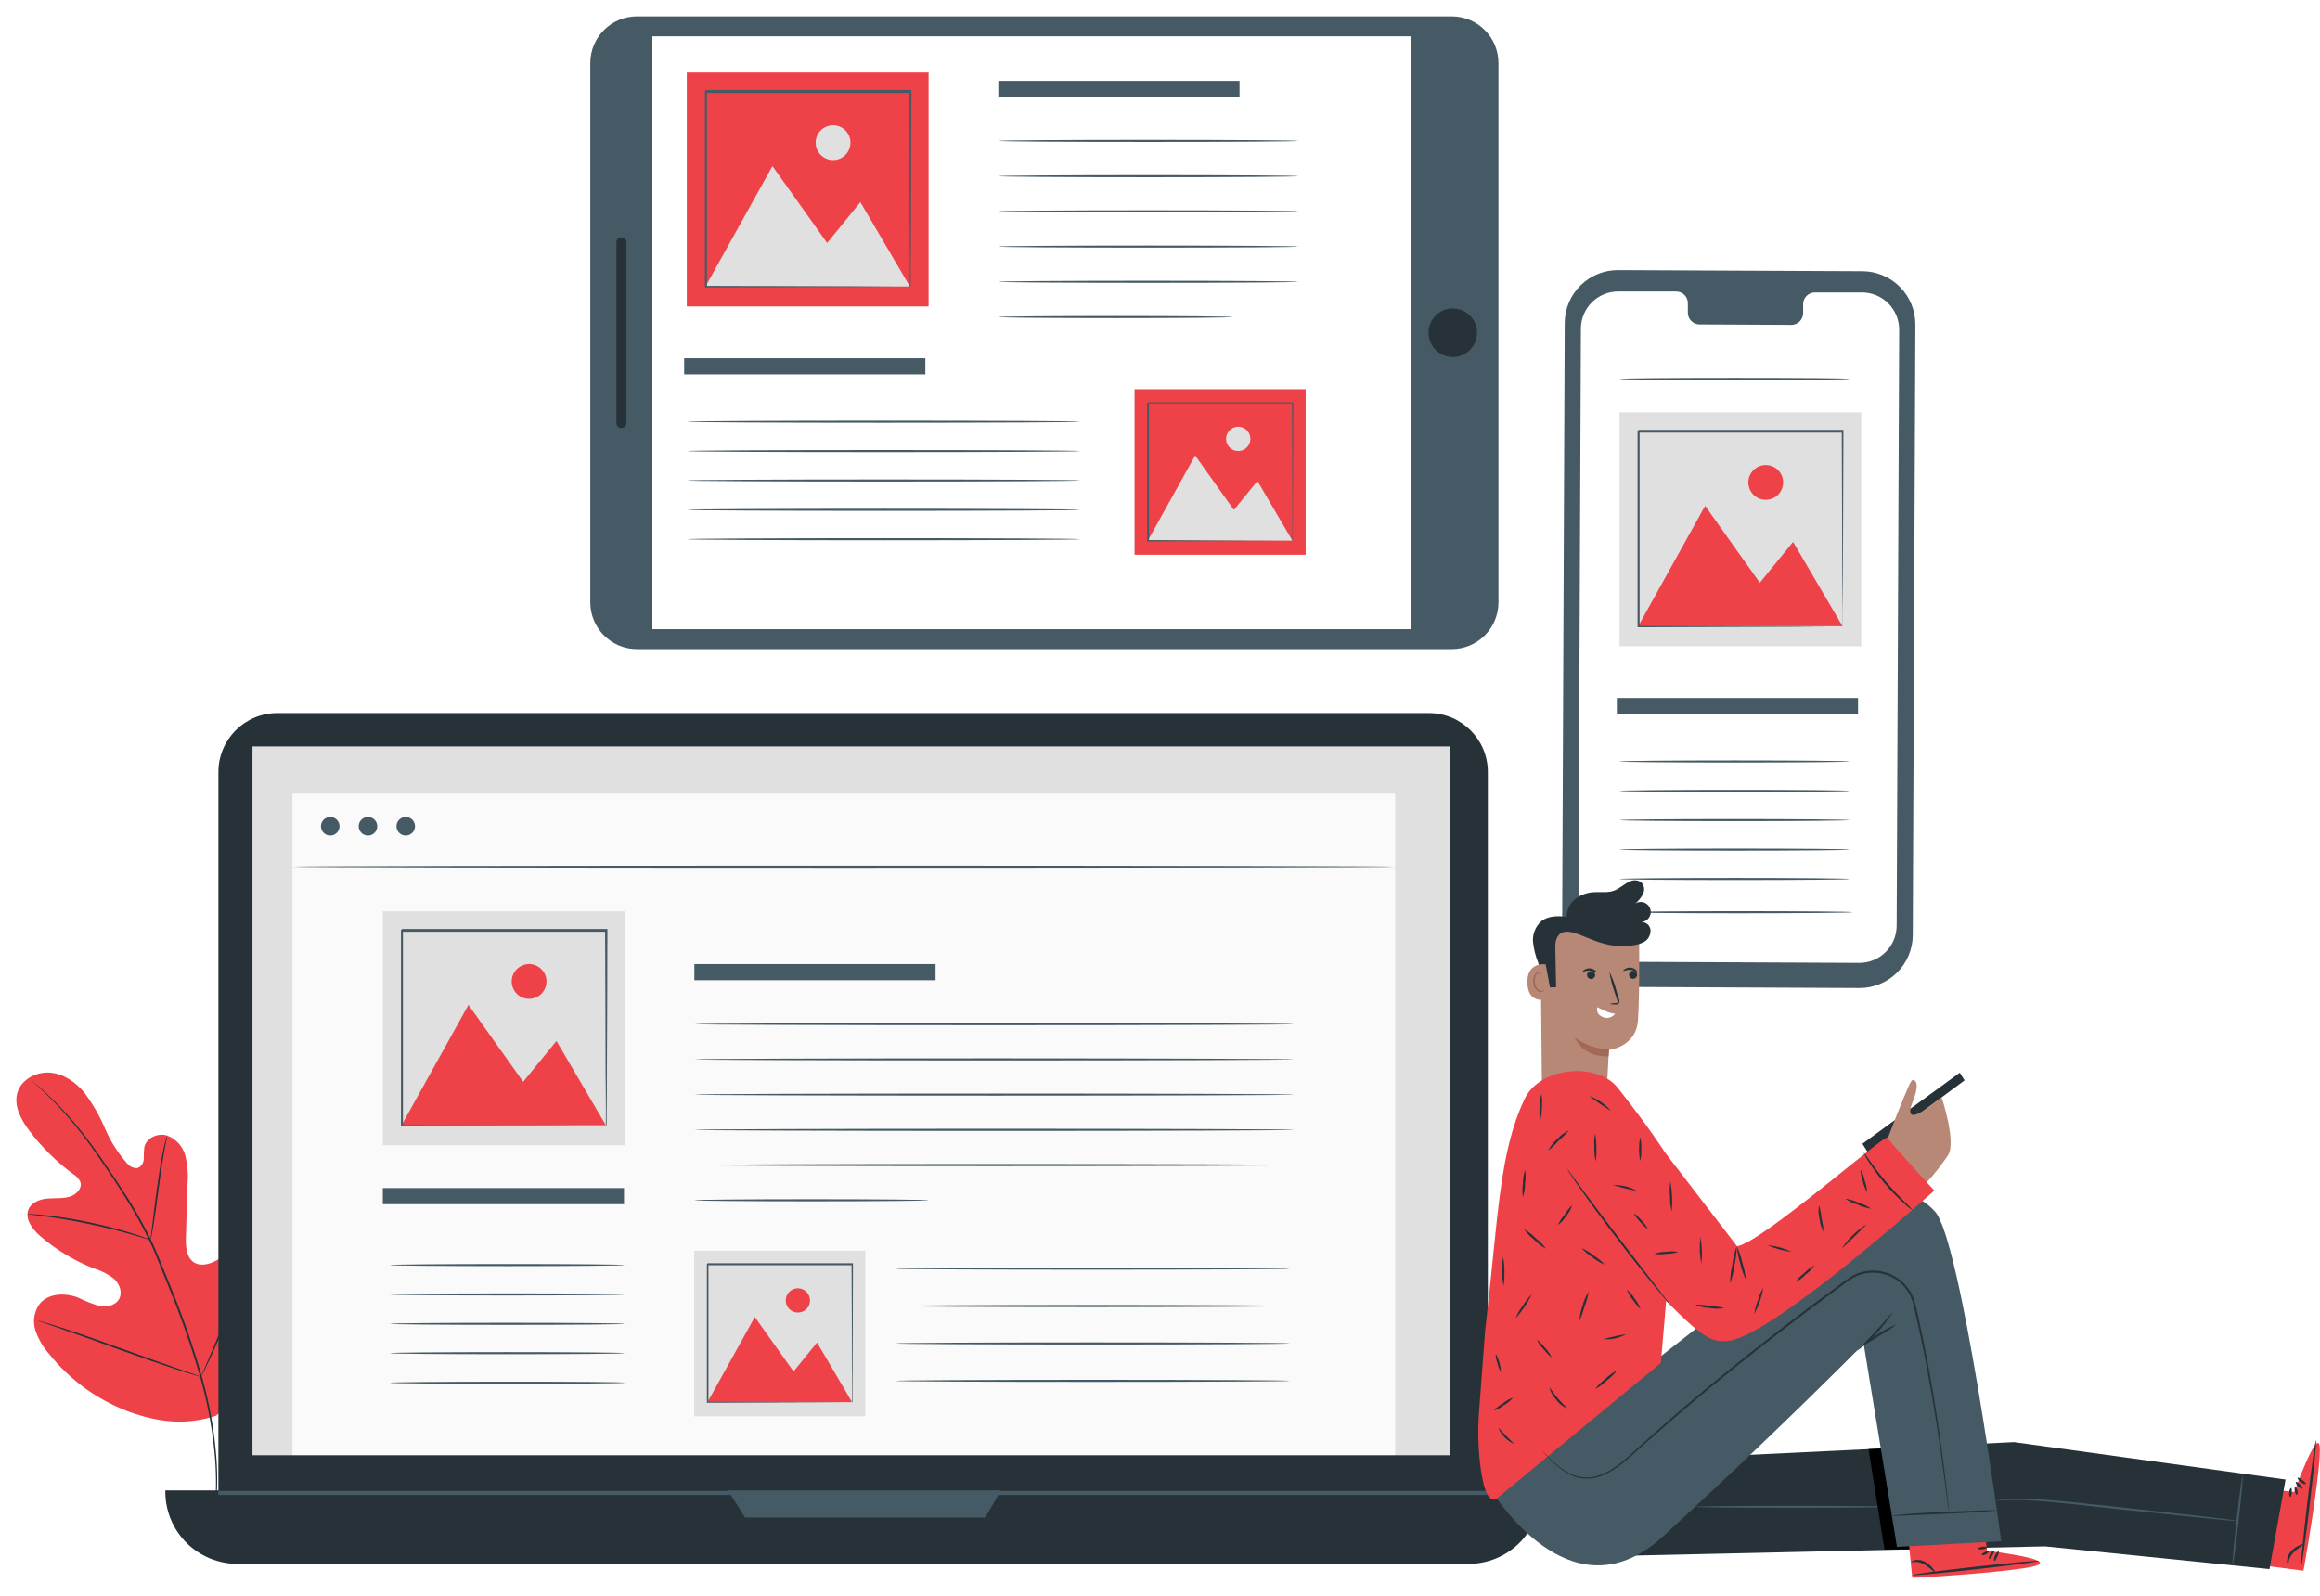 <svg width="567" height="390" viewBox="0 0 567 390" fill="none" xmlns="http://www.w3.org/2000/svg">
<g filter="url(#filter0_d_1_30)">
<path d="M52.919 341.888C65.266 333.805 68.403 318.322 68.274 304.293C68.274 301.958 68.571 299.504 67.492 297.427C66.414 295.349 63.832 293.895 61.685 294.825C59.914 295.596 59.103 297.595 58.074 299.237C56.702 301.436 54.737 303.202 52.405 304.332C50.881 305.064 49.011 305.49 47.547 304.649C45.568 303.491 45.361 300.691 45.43 298.386C45.568 294.06 45.7 289.736 45.826 285.416C46.028 283.094 45.848 280.754 45.291 278.491C44.996 277.37 44.437 276.336 43.661 275.475C42.885 274.615 41.914 273.953 40.829 273.544C38.603 272.871 35.813 274.078 35.279 276.334C35.168 277.293 35.122 278.258 35.141 279.223C35.143 279.707 35.001 280.181 34.733 280.584C34.465 280.987 34.084 281.302 33.637 281.488C33.151 281.533 32.661 281.453 32.214 281.256C31.768 281.058 31.379 280.75 31.084 280.36C28.832 277.842 27.007 274.971 25.683 271.862C24.36 268.758 22.673 265.822 20.657 263.116C18.52 260.504 15.522 258.407 12.158 258.169C8.794 257.932 5.164 259.871 4.243 263.116C3.323 266.361 5.164 269.735 7.212 272.426C10.242 276.438 13.838 279.99 17.887 282.972C18.675 283.427 19.298 284.119 19.667 284.951C20.132 286.514 18.609 288.008 17.055 288.483C15.284 289.017 13.385 288.79 11.555 288.958C9.724 289.126 7.706 289.878 6.974 291.57C5.985 293.924 7.904 296.457 9.833 298.129C13.725 301.494 18.161 304.17 22.952 306.044C24.719 306.572 26.375 307.417 27.839 308.537C29.205 309.764 29.996 311.871 29.116 313.484C28.235 315.096 26.058 315.571 24.248 315.195C22.502 314.675 20.804 314.007 19.173 313.197C15.967 311.921 11.792 312.039 9.655 314.75C8.995 315.676 8.562 316.744 8.39 317.867C8.218 318.991 8.313 320.14 8.666 321.22C9.405 323.37 10.569 325.348 12.089 327.038C17.078 333.247 23.621 338.026 31.055 340.889C38.485 343.639 45.42 344.5 52.929 341.987" fill="#EE4248"/>
<path d="M7.706 260.059L7.934 260.287L8.616 260.91C9.22 261.464 10.1 262.275 11.218 263.354C14.373 266.393 17.297 269.663 19.964 273.138C21.656 275.325 23.417 277.808 25.257 280.499C27.097 283.19 29.026 286.099 30.956 289.215C32.99 292.46 34.843 295.816 36.506 299.267C37.377 301.058 38.138 302.937 38.91 304.847C39.682 306.756 40.473 308.695 41.265 310.664C44.298 318.016 46.911 325.534 49.09 333.182C50.845 339.436 52.001 345.843 52.543 352.316C52.898 356.679 52.865 361.066 52.444 365.424C52.286 366.958 52.138 368.155 52.009 368.966C51.95 369.352 51.91 369.659 51.87 369.886C51.864 369.992 51.864 370.097 51.87 370.203C51.904 370.103 51.93 370 51.95 369.896C51.95 369.669 52.049 369.362 52.118 368.976C52.276 368.175 52.454 366.997 52.642 365.444C53.127 361.078 53.207 356.676 52.88 352.296C52.383 345.797 51.253 339.362 49.506 333.083C47.342 325.41 44.735 317.868 41.7 310.496C40.895 308.517 40.111 306.581 39.345 304.688C38.564 302.779 37.792 300.889 36.922 299.079C35.242 295.618 33.373 292.252 31.322 288.997C29.343 285.881 27.424 282.992 25.584 280.301C23.743 277.61 21.953 275.137 20.231 272.95C17.524 269.482 14.547 266.234 11.327 263.235C10.189 262.176 9.279 261.375 8.656 260.851L7.953 260.247C7.795 260.119 7.716 260.049 7.706 260.059Z" fill="#263238"/>
<path d="M36.773 299.059C36.891 298.739 36.974 298.407 37.02 298.07C37.159 297.427 37.337 296.507 37.525 295.349C37.911 293.044 38.346 289.848 38.801 286.326C39.256 282.804 39.731 279.618 40.157 277.323C40.364 276.185 40.542 275.255 40.671 274.612C40.761 274.29 40.814 273.958 40.829 273.623C40.68 273.938 40.57 274.27 40.503 274.612C40.325 275.236 40.097 276.156 39.85 277.294C39.355 279.579 38.861 282.765 38.376 286.297C37.891 289.829 37.525 292.925 37.228 295.339C37.08 296.418 36.951 297.318 36.862 298.07C36.794 298.395 36.764 298.727 36.773 299.059Z" fill="#263238"/>
<path d="M6.687 292.767C7.08 292.86 7.481 292.917 7.884 292.935C8.656 293.024 9.784 293.143 11.159 293.341C13.919 293.697 17.718 294.33 21.874 295.201C26.029 296.071 29.788 297.051 32.43 297.813C33.775 298.188 34.854 298.525 35.596 298.752C35.977 298.895 36.371 298.997 36.773 299.059C36.412 298.878 36.038 298.723 35.655 298.594C34.923 298.317 33.855 297.941 32.519 297.526C29.858 296.675 26.128 295.666 21.963 294.785C18.406 294.021 14.814 293.436 11.198 293.034C9.804 292.876 8.676 292.806 7.904 292.777C7.5 292.733 7.092 292.729 6.687 292.767Z" fill="#263238"/>
<path d="M49.12 332.519C49.208 332.41 49.281 332.29 49.338 332.163L49.882 331.094C50.347 330.164 50.99 328.809 51.762 327.137C53.305 323.753 55.284 319.014 57.391 313.761C59.498 308.507 61.447 303.749 62.912 300.345L64.663 296.309L65.138 295.211C65.237 294.953 65.286 294.815 65.266 294.815C65.185 294.926 65.115 295.045 65.058 295.171L64.514 296.239C64.04 297.169 63.406 298.525 62.635 300.197C61.091 303.58 59.112 308.319 56.995 313.573C54.878 318.826 52.949 323.585 51.475 326.988C50.762 328.65 50.169 330.016 49.724 331.025L49.259 332.123C49.196 332.248 49.149 332.381 49.12 332.519Z" fill="#263238"/>
<path d="M9.279 318.787C9.279 318.787 9.408 318.866 9.665 318.965L10.823 319.37L15.097 320.854C18.698 322.101 23.654 323.882 29.125 325.86C34.597 327.839 39.573 329.57 43.204 330.748C45.024 331.341 46.489 331.797 47.517 332.093L48.695 332.43C48.972 332.509 49.12 332.539 49.12 332.519C48.994 332.449 48.862 332.393 48.724 332.351L47.567 331.935L43.303 330.461C39.702 329.214 34.745 327.434 29.274 325.455C23.803 323.476 18.817 321.735 15.195 320.558C13.375 319.974 11.901 319.509 10.882 319.212L9.695 318.876C9.56 318.832 9.42 318.802 9.279 318.787Z" fill="#263238"/>
<path d="M454.405 237.492L394.718 237.215C393.01 237.211 391.319 236.87 389.743 236.211C388.167 235.552 386.737 234.588 385.534 233.374C384.332 232.161 383.381 230.722 382.736 229.14C382.091 227.558 381.766 225.864 381.777 224.156L382.411 74.933C382.42 73.228 382.765 71.541 383.426 69.969C384.087 68.397 385.052 66.97 386.265 65.771C387.478 64.572 388.915 63.624 390.494 62.981C392.074 62.337 393.764 62.012 395.47 62.022L455.157 62.289C458.6 62.302 461.897 63.68 464.324 66.121C466.752 68.562 468.113 71.866 468.108 75.309L467.474 224.542C467.469 226.251 467.127 227.942 466.467 229.519C465.807 231.096 464.842 232.526 463.628 233.73C462.414 234.933 460.974 235.884 459.391 236.53C457.809 237.176 456.114 237.503 454.405 237.492Z" fill="#455A64"/>
<path d="M455.078 67.483H443.503C443.126 67.488 442.755 67.568 442.409 67.717C442.063 67.866 441.751 68.082 441.489 68.352C441.227 68.622 441.021 68.942 440.883 69.292C440.744 69.642 440.676 70.016 440.683 70.392V72.489C440.691 73.249 440.4 73.981 439.872 74.527C439.344 75.073 438.623 75.39 437.863 75.408L415.296 75.299C414.917 75.29 414.544 75.206 414.198 75.051C413.852 74.897 413.54 74.675 413.28 74.399C413.021 74.123 412.819 73.798 412.686 73.443C412.553 73.088 412.492 72.71 412.506 72.331V70.214C412.52 69.835 412.458 69.458 412.324 69.104C412.191 68.749 411.989 68.425 411.73 68.149C411.47 67.873 411.159 67.651 410.813 67.496C410.468 67.341 410.095 67.256 409.716 67.246H405.64H395.51C394.316 67.239 393.132 67.468 392.026 67.919C390.921 68.37 389.915 69.034 389.066 69.874C388.217 70.713 387.542 71.712 387.079 72.813C386.616 73.913 386.374 75.094 386.368 76.288L385.745 221.95C385.739 224.362 386.692 226.678 388.393 228.388C390.094 230.098 392.405 231.063 394.817 231.071L454.385 231.348C456.797 231.359 459.114 230.413 460.83 228.718C462.545 227.023 463.519 224.717 463.537 222.306L464.15 76.644C464.159 75.446 463.932 74.258 463.48 73.148C463.028 72.039 462.362 71.029 461.519 70.178C460.676 69.326 459.673 68.65 458.567 68.188C457.462 67.725 456.276 67.486 455.078 67.483Z" fill="white"/>
<path d="M454.098 166.596H395.153V170.543H454.098V166.596Z" fill="#455A64"/>
<path d="M452.001 182.119C452.001 182.257 439.417 182.376 423.904 182.376C408.391 182.376 395.796 182.257 395.796 182.119C395.796 181.98 408.381 181.861 423.904 181.861C439.427 181.861 452.001 181.98 452.001 182.119Z" fill="#455A64"/>
<path d="M452.001 88.616C452.001 88.764 439.417 88.873 423.904 88.873C408.391 88.873 395.796 88.764 395.796 88.616C395.796 88.467 408.381 88.358 423.904 88.358C439.427 88.358 452.001 88.447 452.001 88.616Z" fill="#455A64"/>
<path d="M452.001 189.301C452.001 189.44 439.417 189.558 423.904 189.558C408.391 189.558 395.796 189.44 395.796 189.301C395.796 189.163 408.381 189.044 423.904 189.044C439.427 189.044 452.001 189.153 452.001 189.301Z" fill="#455A64"/>
<path d="M452.001 196.454C452.001 196.593 439.417 196.711 423.904 196.711C408.391 196.711 395.796 196.593 395.796 196.454C395.796 196.316 408.381 196.197 423.904 196.197C439.427 196.197 452.001 196.335 452.001 196.454Z" fill="#455A64"/>
<path d="M452.001 203.657C452.001 203.795 439.417 203.914 423.904 203.914C408.391 203.914 395.796 203.795 395.796 203.657C395.796 203.518 408.381 203.399 423.904 203.399C439.427 203.399 452.001 203.508 452.001 203.657Z" fill="#455A64"/>
<path d="M452.001 210.829C452.001 210.978 439.417 211.087 423.904 211.087C408.391 211.087 395.796 210.978 395.796 210.829C395.796 210.681 408.381 210.572 423.904 210.572C439.427 210.572 452.001 210.691 452.001 210.829Z" fill="#455A64"/>
<path d="M452.802 218.972C452.802 219.11 440.218 219.229 424.705 219.229C409.192 219.229 396.598 219.11 396.598 218.972C396.598 218.833 409.182 218.714 424.705 218.714C440.228 218.714 452.802 218.823 452.802 218.972Z" fill="#455A64"/>
<path d="M454.89 96.778H395.796V153.952H454.89V96.778Z" fill="#E0E0E0"/>
<path d="M400.377 149.055L416.731 119.632L430.097 138.439L438.219 128.447L450.309 149.055H400.377Z" fill="#EE4248"/>
<path d="M435.796 113.913C435.796 114.755 435.546 115.577 435.079 116.277C434.611 116.976 433.947 117.522 433.169 117.844C432.392 118.166 431.537 118.25 430.711 118.086C429.886 117.921 429.128 117.516 428.533 116.921C427.938 116.326 427.533 115.568 427.369 114.743C427.205 113.918 427.289 113.063 427.611 112.285C427.933 111.508 428.478 110.843 429.178 110.376C429.877 109.908 430.7 109.659 431.541 109.659C432.669 109.662 433.749 110.111 434.547 110.908C435.344 111.705 435.793 112.786 435.796 113.913Z" fill="#EE4248"/>
<path d="M450.309 149.213C450.309 149.213 450.309 149.134 450.309 148.976C450.309 148.817 450.309 148.59 450.309 148.313C450.309 147.699 450.309 146.848 450.309 145.74C450.309 143.475 450.309 140.19 450.24 136.025C450.24 127.675 450.171 115.783 450.121 101.507L450.359 101.744H400.436C400.367 101.804 400.961 101.21 400.713 101.467V114.329C400.713 118.533 400.713 122.649 400.713 126.646C400.713 134.66 400.713 142.228 400.713 149.193L400.466 148.946L436.567 149.074L446.758 149.134H449.458H450.151H450.398H450.181H449.508H446.856L436.726 149.193L400.466 149.322H400.219V149.074C400.219 142.149 400.219 134.541 400.219 126.527C400.219 122.57 400.219 118.415 400.219 114.21V101.349C399.962 101.596 400.555 100.992 400.506 101.062H450.428H450.527V101.477C450.468 115.823 450.428 127.764 450.398 136.154C450.398 140.289 450.398 143.554 450.339 145.81C450.339 146.898 450.339 147.739 450.339 148.332C450.339 148.6 450.339 148.807 450.339 148.976C450.34 149.056 450.33 149.136 450.309 149.213Z" fill="#455A64"/>
<path d="M144.265 11.427V143.227C144.265 149.538 149.381 154.654 155.692 154.654H354.788C361.099 154.654 366.215 149.538 366.215 143.227V11.427C366.215 5.116 361.099 -1.52588e-05 354.788 -1.52588e-05H155.692C149.381 -1.52588e-05 144.265 5.116 144.265 11.427Z" fill="#455A64"/>
<path d="M159.442 4.877V149.777H344.796V4.877H159.442Z" fill="white"/>
<path d="M355.055 71.391C356.229 71.391 357.377 71.739 358.353 72.391C359.329 73.044 360.09 73.971 360.539 75.055C360.989 76.14 361.106 77.334 360.877 78.485C360.648 79.637 360.083 80.694 359.253 81.525C358.422 82.355 357.365 82.92 356.213 83.149C355.062 83.378 353.868 83.261 352.784 82.811C351.699 82.362 350.772 81.601 350.12 80.625C349.467 79.649 349.119 78.501 349.119 77.327C349.119 75.753 349.745 74.243 350.858 73.13C351.971 72.016 353.481 71.391 355.055 71.391Z" fill="#263238"/>
<path d="M150.657 55.245V99.409C150.657 100.076 151.197 100.616 151.864 100.616H151.903C152.57 100.616 153.11 100.076 153.11 99.409V55.245C153.11 54.578 152.57 54.038 151.903 54.038H151.864C151.197 54.038 150.657 54.578 150.657 55.245Z" fill="#263238"/>
<path d="M302.936 15.76H243.991V19.708H302.936V15.76Z" fill="#455A64"/>
<path d="M226.153 83.56H167.208V87.507H226.153V83.56Z" fill="#455A64"/>
<path d="M317.292 30.442C317.292 30.59 300.889 30.699 280.686 30.699C260.484 30.699 244.031 30.59 244.031 30.442C244.031 30.294 260.434 30.185 280.686 30.185C300.938 30.185 317.292 30.304 317.292 30.442Z" fill="#455A64"/>
<path d="M317.292 39.059C317.292 39.198 300.889 39.316 280.686 39.316C260.484 39.316 244.031 39.198 244.031 39.059C244.031 38.921 260.434 38.802 280.686 38.802C300.938 38.802 317.292 38.911 317.292 39.059Z" fill="#455A64"/>
<path d="M317.292 47.667C317.292 47.805 300.889 47.924 280.686 47.924C260.484 47.924 244.031 47.805 244.031 47.667C244.031 47.528 260.434 47.409 280.686 47.409C300.938 47.409 317.292 47.528 317.292 47.667Z" fill="#455A64"/>
<path d="M317.292 56.274C317.292 56.422 300.889 56.531 280.686 56.531C260.484 56.531 244.031 56.422 244.031 56.274C244.031 56.126 260.434 56.017 280.686 56.017C300.938 56.017 317.292 56.135 317.292 56.274Z" fill="#455A64"/>
<path d="M317.292 64.871C317.292 65.01 300.889 65.129 280.686 65.129C260.484 65.129 244.031 65.01 244.031 64.871C244.031 64.733 260.434 64.614 280.686 64.614C300.938 64.614 317.292 64.743 317.292 64.871Z" fill="#455A64"/>
<path d="M301.215 73.498C301.215 73.637 288.403 73.756 272.603 73.756C256.803 73.756 243.991 73.637 243.991 73.498C243.991 73.36 256.793 73.241 272.603 73.241C288.413 73.241 301.215 73.36 301.215 73.498Z" fill="#455A64"/>
<path d="M264.016 99.083C264.016 99.221 242.488 99.34 215.934 99.34C189.38 99.34 167.851 99.221 167.851 99.083C167.851 98.944 189.38 98.826 215.934 98.826C242.488 98.826 264.016 98.934 264.016 99.083Z" fill="#455A64"/>
<path d="M264.016 106.256C264.016 106.404 242.488 106.513 215.934 106.513C189.38 106.513 167.851 106.404 167.851 106.256C167.851 106.107 189.38 105.998 215.934 105.998C242.488 105.998 264.016 106.117 264.016 106.256Z" fill="#455A64"/>
<path d="M264.016 113.438C264.016 113.577 242.488 113.695 215.934 113.695C189.38 113.695 167.851 113.577 167.851 113.438C167.851 113.3 189.38 113.181 215.934 113.181C242.488 113.181 264.016 113.29 264.016 113.438Z" fill="#455A64"/>
<path d="M264.016 120.611C264.016 120.759 242.488 120.868 215.934 120.868C189.38 120.868 167.851 120.759 167.851 120.611C167.851 120.463 189.38 120.354 215.934 120.354C242.488 120.354 264.016 120.472 264.016 120.611Z" fill="#455A64"/>
<path d="M264.016 127.794C264.016 127.932 242.488 128.051 215.934 128.051C189.38 128.051 167.851 127.932 167.851 127.794C167.851 127.655 189.38 127.536 215.934 127.536C242.488 127.536 264.016 127.655 264.016 127.794Z" fill="#455A64"/>
<path d="M226.945 13.732H167.851V70.906H226.945V13.732Z" fill="#EE4248"/>
<path d="M172.432 66.019L188.786 36.596L202.152 55.393L210.274 45.411L222.364 66.019H172.432Z" fill="#E0E0E0"/>
<path d="M207.851 30.867C207.853 31.709 207.605 32.533 207.138 33.234C206.672 33.935 206.008 34.481 205.231 34.805C204.454 35.128 203.598 35.214 202.773 35.051C201.947 34.888 201.188 34.484 200.592 33.889C199.996 33.294 199.59 32.536 199.425 31.711C199.26 30.886 199.343 30.03 199.665 29.252C199.987 28.474 200.532 27.809 201.232 27.341C201.932 26.873 202.755 26.623 203.596 26.623C204.723 26.623 205.804 27.07 206.601 27.866C207.399 28.661 207.848 29.741 207.851 30.867Z" fill="#E0E0E0"/>
<path d="M222.364 66.177C222.364 66.177 222.364 66.088 222.364 65.94C222.364 65.791 222.364 65.554 222.364 65.277C222.364 64.664 222.364 63.803 222.364 62.705C222.364 60.429 222.364 57.154 222.305 52.989C222.305 44.639 222.236 32.747 222.186 18.471L222.424 18.709H172.501C172.432 18.768 173.026 18.184 172.778 18.441V24.902C172.778 27.039 172.778 29.166 172.778 31.263V43.581C172.778 51.594 172.778 59.163 172.778 66.128L172.531 65.88L208.632 65.999L218.813 66.069H221.513H222.216H222.463H222.246H221.573H218.921L208.79 66.138L172.531 66.256H172.284V66.009C172.284 59.084 172.284 51.476 172.284 43.462C172.284 39.458 172.284 35.353 172.284 31.145V18.283C172.026 18.53 172.62 17.927 172.571 17.986H222.493H222.74V18.234C222.691 32.569 222.651 44.52 222.621 52.91C222.621 57.046 222.572 60.31 222.562 62.566C222.562 63.645 222.562 64.545 222.562 65.089C222.562 65.356 222.562 65.564 222.562 65.732C222.555 65.9 222.484 66.059 222.364 66.177Z" fill="#455A64"/>
<path d="M319.102 91.138H277.283V131.603H319.102V91.138Z" fill="#EE4248"/>
<path d="M280.528 128.14L292.093 107.324L301.561 120.631L307.309 113.557L315.857 128.14H280.528Z" fill="#E0E0E0"/>
<path d="M305.588 103.268C305.588 103.855 305.414 104.429 305.088 104.917C304.762 105.405 304.298 105.785 303.756 106.01C303.213 106.235 302.617 106.293 302.041 106.179C301.465 106.064 300.936 105.782 300.521 105.366C300.106 104.951 299.823 104.423 299.709 103.847C299.594 103.271 299.653 102.674 299.878 102.132C300.102 101.59 300.483 101.126 300.971 100.8C301.459 100.474 302.033 100.3 302.62 100.3C303.407 100.3 304.162 100.612 304.719 101.169C305.275 101.726 305.588 102.481 305.588 103.268Z" fill="#E0E0E0"/>
<path d="M315.857 128.249C315.857 128.249 315.857 128.189 315.857 128.09C315.857 127.991 315.857 127.813 315.857 127.616C315.857 127.18 315.857 126.626 315.857 125.795C315.857 124.192 315.857 121.838 315.857 118.87C315.857 112.934 315.808 104.544 315.768 94.443L315.936 94.611H280.607C280.557 94.611 280.983 94.235 280.805 94.423V103.505C280.805 106.473 280.805 109.379 280.805 112.221C280.805 117.89 280.805 123.243 280.805 128.17L280.637 128.001L306.083 128.189H313.285H315.204H315.867C315.867 128.189 315.818 128.189 315.719 128.189H315.244H313.364L306.191 128.239L280.538 128.328H280.36V128.15C280.36 123.203 280.36 117.87 280.36 112.202V94.552C280.182 94.72 280.607 94.294 280.567 94.344H315.897H316.075V94.512C316.075 104.663 316.006 113.112 315.986 119.048C315.986 122.016 315.986 124.291 315.936 125.884C315.936 126.656 315.936 127.249 315.936 127.675C315.936 127.863 315.936 128.011 315.936 128.13C315.936 128.249 315.867 128.259 315.857 128.249Z" fill="#455A64"/>
<path d="M349.208 170.286H67.789C59.828 170.286 53.374 176.74 53.374 184.701V361.032C53.374 368.993 59.828 375.446 67.789 375.446H349.208C357.169 375.446 363.623 368.993 363.623 361.032V184.701C363.623 176.74 357.169 170.286 349.208 170.286Z" fill="#263238"/>
<path d="M40.404 360.28H376.534V360.626C376.534 365.297 374.678 369.776 371.376 373.078C368.073 376.381 363.594 378.236 358.924 378.236H58.014C53.344 378.236 48.865 376.381 45.562 373.078C42.259 369.776 40.404 365.297 40.404 360.626V360.28Z" fill="#263238"/>
<path d="M354.432 178.438H61.705V351.692H354.432V178.438Z" fill="#E0E0E0"/>
<path d="M177.913 360.28L182.088 366.918H240.776L244.654 360.28H177.913Z" fill="#455A64"/>
<path d="M340.977 189.984H71.469V351.633H340.977V189.984Z" fill="#FAFAFA"/>
<path d="M82.975 197.948C82.978 198.397 82.846 198.836 82.599 199.209C82.351 199.583 81.998 199.875 81.584 200.048C81.17 200.221 80.714 200.268 80.274 200.181C79.834 200.095 79.429 199.88 79.111 199.564C78.794 199.247 78.577 198.843 78.489 198.404C78.4 197.964 78.445 197.508 78.616 197.093C78.787 196.679 79.077 196.324 79.45 196.075C79.823 195.826 80.261 195.692 80.71 195.692C81.309 195.692 81.884 195.93 82.308 196.352C82.733 196.775 82.973 197.349 82.975 197.948Z" fill="#455A64"/>
<path d="M92.196 197.948C92.198 198.397 92.067 198.836 91.819 199.211C91.57 199.585 91.217 199.877 90.802 200.049C90.388 200.222 89.931 200.268 89.491 200.181C89.051 200.093 88.646 199.877 88.329 199.56C88.011 199.243 87.795 198.838 87.708 198.398C87.621 197.957 87.667 197.501 87.839 197.086C88.012 196.672 88.304 196.318 88.678 196.07C89.052 195.822 89.492 195.69 89.941 195.692C90.539 195.692 91.112 195.93 91.535 196.353C91.959 196.776 92.196 197.35 92.196 197.948Z" fill="#455A64"/>
<path d="M101.427 197.948C101.429 198.397 101.298 198.836 101.05 199.209C100.802 199.583 100.449 199.875 100.035 200.048C99.621 200.221 99.165 200.268 98.725 200.181C98.285 200.095 97.881 199.88 97.563 199.564C97.245 199.247 97.028 198.843 96.94 198.404C96.852 197.964 96.896 197.508 97.067 197.093C97.238 196.679 97.529 196.324 97.901 196.075C98.274 195.826 98.713 195.692 99.161 195.692C99.458 195.691 99.753 195.748 100.027 195.861C100.302 195.974 100.552 196.14 100.763 196.35C100.973 196.559 101.14 196.808 101.254 197.083C101.368 197.357 101.427 197.651 101.427 197.948Z" fill="#455A64"/>
<path d="M340.977 207.842C340.977 207.99 280.627 208.099 206.228 208.099C131.829 208.099 71.469 207.99 71.469 207.842C71.469 207.693 131.819 207.584 206.228 207.584C280.637 207.584 340.977 207.703 340.977 207.842Z" fill="#455A64"/>
<path d="M363.623 360.418H53.374V361.408H363.623V360.418Z" fill="#455A64"/>
<path d="M152.507 286.386H93.561V290.333H152.507V286.386Z" fill="#455A64"/>
<path d="M228.647 231.635H169.701V235.583H228.647V231.635Z" fill="#455A64"/>
<path d="M316.322 246.327C316.322 246.466 283.496 246.584 243.012 246.584C202.528 246.584 169.701 246.466 169.701 246.327C169.701 246.189 202.518 246.06 243.012 246.06C283.506 246.06 316.322 246.179 316.322 246.327Z" fill="#455A64"/>
<path d="M316.322 254.934C316.322 255.073 283.496 255.192 243.012 255.192C202.528 255.192 169.701 255.073 169.701 254.934C169.701 254.796 202.518 254.677 243.012 254.677C283.506 254.677 316.322 254.826 316.322 254.934Z" fill="#455A64"/>
<path d="M316.322 263.542C316.322 263.69 283.496 263.799 243.012 263.799C202.528 263.799 169.701 263.69 169.701 263.542C169.701 263.393 202.518 263.284 243.012 263.284C283.506 263.284 316.322 263.403 316.322 263.542Z" fill="#455A64"/>
<path d="M316.322 272.159C316.322 272.297 283.496 272.416 243.012 272.416C202.528 272.416 169.701 272.297 169.701 272.159C169.701 272.02 202.518 271.892 243.012 271.892C283.506 271.892 316.322 272.01 316.322 272.159Z" fill="#455A64"/>
<path d="M316.322 280.766C316.322 280.905 283.496 281.023 243.012 281.023C202.528 281.023 169.701 280.905 169.701 280.766C169.701 280.628 202.518 280.509 243.012 280.509C283.506 280.509 316.322 280.618 316.322 280.766Z" fill="#455A64"/>
<path d="M226.935 289.373C226.935 289.512 214.123 289.631 198.323 289.631C182.523 289.631 169.701 289.512 169.701 289.373C169.701 289.235 182.563 289.116 198.323 289.116C214.083 289.116 226.935 289.235 226.935 289.373Z" fill="#455A64"/>
<path d="M315.244 306.083C315.244 306.232 293.666 306.341 267.063 306.341C240.459 306.341 218.882 306.232 218.882 306.083C218.882 305.935 240.449 305.826 267.063 305.826C293.676 305.826 315.244 305.945 315.244 306.083Z" fill="#455A64"/>
<path d="M315.244 315.225C315.244 315.363 293.666 315.482 267.063 315.482C240.459 315.482 218.882 315.363 218.882 315.225C218.882 315.086 240.449 314.968 267.063 314.968C293.676 314.968 315.244 315.086 315.244 315.225Z" fill="#455A64"/>
<path d="M315.244 324.367C315.244 324.505 293.666 324.624 267.063 324.624C240.459 324.624 218.882 324.505 218.882 324.367C218.882 324.228 240.449 324.109 267.063 324.109C293.676 324.109 315.244 324.218 315.244 324.367Z" fill="#455A64"/>
<path d="M315.244 333.508C315.244 333.647 293.666 333.765 267.063 333.765C240.459 333.765 218.882 333.647 218.882 333.508C218.882 333.37 240.449 333.251 267.063 333.251C293.676 333.251 315.244 333.36 315.244 333.508Z" fill="#455A64"/>
<path d="M152.655 305.213C152.655 305.351 139.794 305.47 123.964 305.47C108.135 305.47 95.273 305.351 95.273 305.213C95.273 305.074 108.135 304.956 123.964 304.956C139.794 304.956 152.655 305.064 152.655 305.213Z" fill="#455A64"/>
<path d="M152.655 312.386C152.655 312.534 139.794 312.643 123.964 312.643C108.135 312.643 95.273 312.534 95.273 312.386C95.273 312.237 108.135 312.128 123.964 312.128C139.794 312.128 152.655 312.207 152.655 312.386Z" fill="#455A64"/>
<path d="M152.655 319.568C152.655 319.707 139.794 319.825 123.964 319.825C108.135 319.825 95.273 319.707 95.273 319.568C95.273 319.43 108.135 319.311 123.964 319.311C139.794 319.311 152.655 319.43 152.655 319.568Z" fill="#455A64"/>
<path d="M152.655 326.741C152.655 326.889 139.794 326.998 123.964 326.998C108.135 326.998 95.273 326.889 95.273 326.741C95.273 326.593 108.135 326.484 123.964 326.484C139.794 326.484 152.655 326.602 152.655 326.741Z" fill="#455A64"/>
<path d="M152.655 333.973C152.655 334.112 139.794 334.23 123.964 334.23C108.135 334.23 95.273 334.112 95.273 333.973C95.273 333.835 108.135 333.716 123.964 333.716C139.794 333.716 152.655 333.785 152.655 333.973Z" fill="#455A64"/>
<path d="M152.655 218.754H93.561V275.928H152.655V218.754Z" fill="#E0E0E0"/>
<path d="M98.142 271.031L114.496 241.608L127.862 260.415L135.995 250.433L148.074 271.031H98.142Z" fill="#EE4248"/>
<path d="M133.561 235.889C133.561 236.731 133.311 237.553 132.844 238.253C132.376 238.953 131.712 239.498 130.935 239.82C130.157 240.142 129.302 240.226 128.477 240.062C127.651 239.898 126.893 239.493 126.298 238.898C125.703 238.303 125.298 237.545 125.134 236.719C124.97 235.894 125.054 235.039 125.376 234.261C125.698 233.484 126.243 232.82 126.943 232.352C127.643 231.885 128.465 231.635 129.307 231.635C130.435 231.635 131.517 232.083 132.315 232.881C133.112 233.679 133.561 234.761 133.561 235.889Z" fill="#EE4248"/>
<path d="M148.074 271.189C148.07 271.113 148.07 271.038 148.074 270.962C148.074 270.784 148.074 270.566 148.074 270.289C148.074 269.685 148.074 268.825 148.074 267.717C148.074 265.451 148.074 262.176 148.005 258.011C148.005 249.661 147.936 237.769 147.886 223.483L148.124 223.73H98.201C98.132 223.79 98.726 223.196 98.479 223.453V236.315C98.479 240.51 98.479 244.625 98.479 248.632C98.479 256.636 98.479 264.204 98.479 271.169L98.231 270.932L134.332 271.051L144.523 271.12H147.224H148.163C148.163 271.12 148.094 271.12 147.946 271.12H147.273H144.622L134.491 271.189L98.231 271.308H97.994V271.061C97.994 264.135 97.994 256.527 97.994 248.523C97.994 244.517 97.994 240.401 97.994 236.206V223.345L98.281 223.058H148.203H148.45V223.295C148.45 237.641 148.351 249.582 148.322 257.972C148.322 262.117 148.322 265.372 148.262 267.628C148.262 268.716 148.262 269.557 148.262 270.16C148.262 270.427 148.262 270.635 148.262 270.794C148.262 270.952 148.084 271.199 148.074 271.189Z" fill="#455A64"/>
<path d="M211.482 301.72H169.662V342.185H211.482V301.72Z" fill="#E0E0E0"/>
<path d="M172.907 338.722L184.472 317.906L193.94 331.213L199.689 324.139L208.246 338.722H172.907Z" fill="#EE4248"/>
<path d="M197.967 313.85C197.967 314.437 197.793 315.011 197.467 315.499C197.141 315.987 196.677 316.367 196.135 316.592C195.593 316.817 194.996 316.875 194.42 316.761C193.844 316.646 193.315 316.364 192.9 315.949C192.485 315.533 192.203 315.005 192.088 314.429C191.974 313.853 192.032 313.256 192.257 312.714C192.482 312.172 192.862 311.708 193.35 311.382C193.838 311.056 194.412 310.882 194.999 310.882C195.786 310.882 196.541 311.194 197.098 311.751C197.654 312.308 197.967 313.063 197.967 313.85Z" fill="#EE4248"/>
<path d="M208.246 338.841C208.243 338.785 208.243 338.728 208.246 338.672C208.246 338.554 208.246 338.395 208.246 338.198C208.246 337.772 208.246 337.208 208.246 336.377C208.246 334.774 208.246 332.42 208.197 329.501C208.197 323.565 208.197 315.175 208.118 305.074L208.286 305.242H172.947C172.947 305.242 173.322 304.867 173.144 305.054V322.863C173.144 328.532 173.144 333.884 173.144 338.821L172.966 338.643L198.521 338.732L205.724 338.781H207.633H205.753H198.59L172.927 338.87H172.759V338.702C172.759 333.755 172.759 328.413 172.759 322.744C172.759 319.914 172.759 316.996 172.759 314.028V304.965C172.58 305.134 172.996 304.708 172.956 304.758H208.296H208.464V304.926C208.464 315.077 208.395 323.526 208.375 329.472C208.375 332.44 208.375 334.705 208.375 336.298C208.375 337.07 208.375 337.663 208.375 338.089C208.375 338.277 208.375 338.425 208.375 338.544C208.352 338.65 208.308 338.751 208.246 338.841Z" fill="#455A64"/>
<path d="M560.69 360.685L550.797 359.508L548.472 378.048L562.946 379.918L563.164 378.78C564.094 373.695 567.507 352.879 566.893 349.328C566.211 345.37 560.69 360.685 560.69 360.685Z" fill="#EE4248"/>
<path d="M566.033 348.002C566.211 348.002 565.528 354.987 564.509 363.545C563.49 372.102 562.531 379.028 562.352 379.008C562.174 378.988 562.867 372.083 563.876 363.465C564.885 354.848 565.855 347.982 566.033 348.002Z" fill="#263238"/>
<path d="M562.748 359.815C562.649 359.953 562.135 359.755 561.66 359.3C561.185 358.845 560.987 358.311 561.126 358.222C561.264 358.133 561.68 358.42 562.115 358.845C562.55 359.271 562.857 359.696 562.748 359.815Z" fill="#263238"/>
<path d="M563.54 358.707C563.46 358.865 562.877 358.707 562.303 358.271C561.729 357.836 561.413 357.282 561.541 357.183C561.67 357.084 562.155 357.351 562.689 357.757C563.223 358.163 563.629 358.548 563.54 358.707Z" fill="#263238"/>
<path d="M562.956 373.408C562.956 373.487 562.709 373.735 562.214 374.091C561.585 374.519 560.999 375.006 560.463 375.545C559.956 376.081 559.589 376.734 559.394 377.445C559.256 377.999 559.295 378.365 559.196 378.385C559.097 378.405 558.919 378.038 558.949 377.395C559.019 376.551 559.367 375.754 559.938 375.13C560.504 374.539 561.175 374.06 561.917 373.715C562.54 373.438 562.906 373.329 562.956 373.408Z" fill="#263238"/>
<path d="M560.898 359.538C561.056 359.468 561.373 359.835 561.492 360.379C561.61 360.923 561.492 361.368 561.314 361.368C561.135 361.368 560.977 360.972 560.868 360.487C560.76 360.003 560.73 359.607 560.898 359.538Z" fill="#263238"/>
<path d="M559.909 359.696C560.077 359.696 560.166 360.21 560.107 360.844C560.047 361.477 559.839 361.952 559.671 361.912C559.503 361.873 559.404 361.368 559.473 360.774C559.543 360.181 559.731 359.696 559.909 359.696Z" fill="#263238"/>
<path d="M554.655 379.522L499.816 373.962L386.101 376.505L416.335 352.128L492.228 348.487L558.583 357.628L554.655 379.522Z" fill="#263238"/>
<path d="M461.964 364.296C461.964 364.445 451.289 364.554 438.12 364.554C424.952 364.554 414.287 364.445 414.287 364.296C414.287 364.148 424.952 364.039 438.12 364.039C451.289 364.039 461.964 364.158 461.964 364.296Z" fill="#455A64"/>
<path d="M456.661 350.188L460.559 374.714H468.038L462.35 349.921L456.661 350.188Z" fill="black"/>
<path d="M485.609 375.041L484.501 365.147L465.911 367.126L467.346 381.61H468.503C473.668 381.353 494.711 379.948 498.025 378.543C501.765 376.93 485.609 375.041 485.609 375.041Z" fill="#EE4248"/>
<path d="M498.411 377.504C498.411 377.682 491.486 378.602 482.928 379.562C474.37 380.522 467.405 381.155 467.385 380.977C467.365 380.799 474.311 379.889 482.859 378.929C491.407 377.969 498.391 377.366 498.411 377.504Z" fill="#263238"/>
<path d="M486.143 377.029C485.975 376.96 486.054 376.416 486.391 375.852C486.727 375.288 487.192 374.971 487.321 375.08C487.449 375.189 487.251 375.664 486.945 376.179C486.638 376.693 486.321 377.099 486.143 377.029Z" fill="#263238"/>
<path d="M487.419 377.504C487.251 377.504 487.271 376.861 487.568 376.198C487.865 375.535 488.3 375.12 488.448 375.209C488.597 375.298 488.448 375.832 488.152 376.446C487.855 377.059 487.588 377.593 487.419 377.504Z" fill="#263238"/>
<path d="M472.965 380.314C472.906 380.373 472.589 380.146 472.134 379.75C471.575 379.236 470.969 378.776 470.324 378.375C469.685 378.004 468.965 377.796 468.226 377.771C467.662 377.771 467.306 377.88 467.237 377.771C467.168 377.662 467.504 377.425 468.157 377.306C469.007 377.186 469.873 377.361 470.611 377.801C471.313 378.223 471.931 378.774 472.431 379.424C472.847 379.928 473.034 380.255 472.965 380.314Z" fill="#263238"/>
<path d="M486.005 375.159C486.114 375.298 485.827 375.684 485.322 375.931C484.817 376.178 484.333 376.159 484.333 375.991C484.333 375.822 484.639 375.575 485.085 375.357C485.53 375.14 485.906 375.011 486.005 375.159Z" fill="#263238"/>
<path d="M485.609 374.229C485.609 374.408 485.164 374.605 484.541 374.685C483.917 374.764 483.403 374.685 483.393 374.506C483.383 374.328 483.868 374.131 484.461 374.051C485.055 373.972 485.569 374.061 485.609 374.229Z" fill="#263238"/>
<path d="M376.84 261.87L392.67 261.583C392.888 259.752 393.194 252.619 393.194 252.619C393.194 252.619 399.823 251.996 400.308 245.446C400.792 238.897 400.585 223.74 400.585 223.74C396.952 221.907 392.896 221.076 388.835 221.333C384.774 221.59 380.855 222.927 377.484 225.204L376.494 225.897L376.84 261.87Z" fill="#B78876"/>
<path d="M398.398 234.93C398.226 234.746 398.13 234.504 398.13 234.252C398.13 234 398.226 233.758 398.398 233.574C398.534 233.43 398.71 233.33 398.904 233.286C399.097 233.243 399.299 233.259 399.483 233.332C399.668 233.405 399.826 233.532 399.937 233.696C400.049 233.86 400.108 234.054 400.108 234.252C400.108 234.45 400.049 234.644 399.937 234.808C399.826 234.972 399.668 235.099 399.483 235.172C399.299 235.245 399.097 235.261 398.904 235.218C398.71 235.175 398.534 235.074 398.398 234.93Z" fill="#263238"/>
<path d="M400.07 233.525C399.961 233.634 399.348 233.1 398.448 233.04C397.547 232.981 396.855 233.406 396.766 233.287C396.677 233.169 396.835 233.03 397.132 232.832C397.536 232.578 398.011 232.461 398.487 232.496C398.962 232.526 399.414 232.71 399.773 233.02C400.07 233.268 400.139 233.475 400.07 233.525Z" fill="#263238"/>
<path d="M389.623 233.673C389.764 233.841 389.846 234.051 389.856 234.27C389.865 234.489 389.801 234.705 389.674 234.884C389.548 235.063 389.365 235.195 389.155 235.259C388.945 235.323 388.72 235.315 388.515 235.236C388.374 235.183 388.247 235.097 388.144 234.987C388.041 234.877 387.965 234.744 387.921 234.6C387.877 234.455 387.867 234.303 387.891 234.154C387.915 234.005 387.973 233.863 388.06 233.74C388.147 233.617 388.262 233.515 388.394 233.443C388.527 233.371 388.674 233.33 388.825 233.324C388.976 233.317 389.126 233.345 389.265 233.406C389.403 233.467 389.525 233.558 389.623 233.673Z" fill="#263238"/>
<path d="M390.177 233.713C390.068 233.822 389.455 233.287 388.544 233.228C387.634 233.169 386.961 233.594 386.862 233.475C386.764 233.357 386.932 233.218 387.238 233.02C387.642 232.766 388.116 232.648 388.592 232.684C389.067 232.719 389.519 232.907 389.88 233.218C390.177 233.456 390.266 233.673 390.177 233.713Z" fill="#263238"/>
<path d="M393.382 241.4C393.858 241.244 394.356 241.171 394.856 241.182C395.094 241.182 395.292 241.123 395.312 241.004C395.336 240.766 395.291 240.526 395.183 240.312L394.579 238.432C393.999 236.829 393.581 235.172 393.333 233.485C394.076 235.014 394.659 236.615 395.074 238.264C395.272 238.917 395.45 239.54 395.638 240.154C395.773 240.466 395.797 240.815 395.707 241.143C395.666 241.231 395.606 241.309 395.531 241.371C395.455 241.433 395.367 241.477 395.272 241.499C395.137 241.517 395.001 241.517 394.866 241.499C394.37 241.548 393.868 241.515 393.382 241.4Z" fill="#263238"/>
<path d="M390.385 242.221C389.474 241.598 392.888 243.755 394.738 243.774C394.4 244.231 393.919 244.56 393.372 244.709C392.824 244.858 392.242 244.818 391.72 244.596C389.801 243.755 390.385 242.221 390.385 242.221Z" fill="white"/>
<path d="M393.234 252.52C390.198 252.387 387.271 251.354 384.824 249.552C384.824 249.552 386.556 254.4 393.145 254.212L393.234 252.52Z" fill="#A36957"/>
<path d="M401.06 221.376C401.436 221.363 401.804 221.265 402.136 221.088C402.469 220.911 402.756 220.66 402.976 220.354C403.196 220.049 403.344 219.697 403.407 219.326C403.47 218.955 403.447 218.574 403.34 218.213C403.233 217.852 403.044 217.521 402.789 217.244C402.534 216.967 402.219 216.752 401.868 216.616C401.517 216.48 401.139 216.427 400.764 216.459C400.389 216.492 400.026 216.61 399.704 216.805C400.49 216.158 401.131 215.352 401.584 214.44C401.802 213.982 401.874 213.468 401.791 212.968C401.708 212.467 401.473 212.004 401.119 211.641C400.706 211.357 400.224 211.191 399.724 211.159C399.224 211.128 398.725 211.233 398.28 211.463C396.885 212.066 395.786 213.243 394.322 213.738C392.858 214.233 391.295 213.985 389.761 214.055C388.052 214.087 386.397 214.658 385.032 215.687C384.36 216.207 383.82 216.876 383.454 217.643C383.088 218.409 382.907 219.25 382.925 220.099C380.778 219.842 378.404 219.813 376.712 221.148C376.031 221.754 375.493 222.503 375.136 223.341C374.778 224.179 374.61 225.085 374.644 225.996C374.809 227.814 375.243 229.598 375.93 231.289C376.05 231.785 376.273 232.25 376.583 232.654L377.385 237.364L380.303 237.304L380.115 227.51C380.115 227.51 379.818 223.374 383.38 223.74C386.942 224.106 391.76 228.113 398.675 227.094C399.806 227.035 400.909 226.72 401.901 226.174C402.381 225.872 402.772 225.446 403.033 224.942C403.294 224.437 403.415 223.872 403.385 223.305C403.324 222.744 403.048 222.229 402.614 221.868C402.18 221.508 401.622 221.331 401.06 221.376Z" fill="#263238"/>
<path d="M377.751 231.714C377.602 231.665 372.873 231.052 373.318 236.661C373.764 242.271 379.254 239.946 379.254 239.787C379.254 239.629 377.751 231.714 377.751 231.714Z" fill="#B78876"/>
<path d="M377.394 237.937C377.394 237.937 377.296 238.007 377.137 238.096C376.915 238.213 376.657 238.241 376.415 238.175C376.037 237.974 375.719 237.677 375.493 237.314C375.268 236.951 375.142 236.535 375.129 236.107C375.073 235.63 375.127 235.146 375.287 234.692C375.325 234.513 375.406 234.345 375.523 234.203C375.64 234.062 375.79 233.951 375.96 233.881C376.07 233.843 376.19 233.845 376.298 233.887C376.407 233.928 376.497 234.007 376.554 234.109C376.643 234.257 376.613 234.366 376.643 234.376C376.672 234.386 376.761 234.277 376.692 234.049C376.654 233.91 376.566 233.791 376.445 233.713C376.365 233.661 376.276 233.625 376.183 233.608C376.089 233.591 375.993 233.593 375.901 233.614C375.664 233.678 375.448 233.803 375.274 233.977C375.1 234.15 374.975 234.366 374.911 234.603C374.709 235.105 374.637 235.649 374.703 236.186C374.714 236.684 374.872 237.168 375.157 237.577C375.443 237.985 375.842 238.3 376.306 238.481C376.46 238.514 376.619 238.512 376.771 238.474C376.924 238.436 377.066 238.364 377.187 238.264C377.394 238.066 377.414 237.947 377.394 237.937Z" fill="#A36957"/>
<path d="M363.999 359.696C366.967 364.118 384.963 391.207 406.452 371.509C433.827 346.439 455.474 324.475 455.474 324.475L463.606 374.091L489.091 372.706C489.091 372.706 479.198 298.832 472.886 292.114C465.872 284.615 459.421 285.248 404.334 328.72L363.999 359.696Z" fill="#455A64"/>
<path d="M455.157 275.562L478.961 258.189L480.128 260.059L456.483 277.64L455.157 275.562Z" fill="#263238"/>
<path d="M461.044 275.028C461.044 275.028 464.229 266.717 465.001 264.946C465.773 263.176 466.93 260.089 467.385 260C467.84 259.911 469.502 260.198 467.385 265.481C465.268 270.764 469.958 267.539 469.958 267.539L474.538 264.254C474.538 264.254 478.159 275.077 476.101 278.342C474.484 280.78 472.667 283.08 470.67 285.218L461.044 275.028Z" fill="#B78876"/>
<path d="M461.311 274.058C460.836 272.98 430.562 299.712 424.537 300.622L406.887 277.64C406.887 277.64 403.226 271.822 395.361 261.87C390.276 255.449 376.267 256.784 372.606 264.61C366.353 277.907 366.274 292.688 362.94 321.448L361.486 340.899C361.172 345.038 361.235 349.197 361.674 353.325C362.208 358.143 363.296 363.218 365.532 362.496L405.907 329.125L407.203 313.969C415.692 322.576 418.334 324.376 422.746 323.684C433.856 321.962 472.748 286.989 472.748 286.989C472.748 286.989 461.776 275.147 461.311 274.058Z" fill="#EE4248"/>
<path d="M467.534 291.847C466.746 291.373 466.018 290.805 465.367 290.155C463.712 288.678 462.162 287.088 460.727 285.396C459.283 283.712 457.96 281.926 456.77 280.054C456.24 279.299 455.792 278.49 455.434 277.64C456.033 278.333 456.579 279.07 457.066 279.846C458.056 281.221 459.441 283.101 461.113 285.06C462.785 287.019 464.407 288.701 465.614 289.888C466.299 290.495 466.941 291.15 467.534 291.847Z" fill="#263238"/>
<path d="M422.825 309.734C422.841 308.185 423.027 306.642 423.379 305.134C423.573 303.596 423.931 302.084 424.448 300.622C424.432 302.171 424.246 303.714 423.894 305.223C423.701 306.761 423.343 308.273 422.825 309.734Z" fill="#263238"/>
<path d="M426.684 308.784C426.072 307.526 425.62 306.197 425.338 304.827C424.901 303.502 424.619 302.131 424.497 300.741C425.109 301.999 425.56 303.328 425.843 304.698C426.278 306.024 426.56 307.395 426.684 308.784Z" fill="#263238"/>
<path d="M382.974 281.676C383.337 282.076 383.667 282.502 383.964 282.953L386.595 286.534C388.821 289.551 391.928 293.707 395.401 298.248L404.354 309.863L407.055 313.395C407.42 313.812 407.751 314.259 408.044 314.73C407.647 314.354 407.28 313.947 406.946 313.513C406.264 312.712 405.304 311.535 404.117 310.09C401.752 307.172 398.517 303.115 395.044 298.564C391.572 294.013 388.505 289.819 386.358 286.742C385.28 285.208 384.379 283.952 383.845 283.071C383.518 282.63 383.227 282.164 382.974 281.676Z" fill="#263238"/>
<path d="M377.81 301.226C376.764 300.633 375.807 299.893 374.971 299.029C374.02 298.286 373.177 297.413 372.468 296.437C373.52 297.03 374.48 297.773 375.317 298.644C376.27 299.377 377.11 300.247 377.81 301.226Z" fill="#263238"/>
<path d="M374.347 312.376C373.315 314.513 371.983 316.492 370.39 318.252C370.825 317.142 371.422 316.102 372.161 315.166C372.753 314.136 373.489 313.196 374.347 312.376Z" fill="#263238"/>
<path d="M379.215 327.76C379.106 327.849 378.226 326.959 377.236 325.781C376.569 325.11 376.027 324.326 375.633 323.466C375.742 323.377 376.623 324.268 377.612 325.445C378.28 326.115 378.823 326.899 379.215 327.76Z" fill="#263238"/>
<path d="M369.796 337.624C369.172 338.355 368.421 338.968 367.58 339.434C366.834 340.039 365.986 340.508 365.077 340.819C365.701 340.088 366.452 339.475 367.293 339.009C368.04 338.404 368.887 337.935 369.796 337.624Z" fill="#263238"/>
<path d="M382.964 340.236C381.916 339.778 381.008 339.051 380.333 338.128C379.53 337.302 378.96 336.278 378.681 335.16C378.819 335.091 379.541 336.397 380.719 337.772C381.896 339.147 383.054 340.107 382.964 340.236Z" fill="#263238"/>
<path d="M395.242 330.916C394.519 331.862 393.667 332.701 392.71 333.409C391.858 334.241 390.892 334.947 389.84 335.506C390.563 334.56 391.416 333.721 392.373 333.013C393.223 332.179 394.189 331.472 395.242 330.916Z" fill="#263238"/>
<path d="M369.974 348.912C368.284 348.137 366.941 346.762 366.205 345.054C366.324 344.975 367.066 345.924 368.105 346.973C369.143 348.022 370.063 348.813 369.974 348.912Z" fill="#263238"/>
<path d="M397.429 322.101C395.729 323.074 393.769 323.495 391.819 323.308C393.668 322.813 395.54 322.411 397.429 322.101Z" fill="#263238"/>
<path d="M388.287 311.703C388.082 312.908 387.751 314.089 387.298 315.225C386.975 316.367 386.589 317.49 386.14 318.589H386.031C386.031 318.529 386.091 318.51 386.111 318.51C386.13 318.51 386.111 318.51 386.111 318.618H386.002C386.118 317.431 386.377 316.261 386.773 315.136C387.075 313.913 387.588 312.751 388.287 311.703Z" fill="#263238"/>
<path d="M392.155 305.104C391.082 304.656 390.081 304.049 389.187 303.303C388.206 302.698 387.322 301.947 386.566 301.077C387.619 301.535 388.602 302.142 389.484 302.878C390.481 303.482 391.382 304.232 392.155 305.104Z" fill="#263238"/>
<path d="M384.241 290.561C383.942 291.542 383.443 292.452 382.776 293.232C382.241 294.106 381.534 294.863 380.699 295.458C381.142 294.546 381.701 293.695 382.361 292.925C382.878 292.056 383.51 291.26 384.241 290.561Z" fill="#263238"/>
<path d="M372.191 288.582C372.025 287.47 372.025 286.34 372.191 285.228C372.203 284.106 372.383 282.992 372.725 281.924C372.903 283.031 372.903 284.16 372.725 285.268C372.722 286.394 372.542 287.512 372.191 288.582Z" fill="#263238"/>
<path d="M367.491 310.387C367.223 309.203 367.116 307.988 367.175 306.776C367.074 305.569 367.141 304.354 367.372 303.165C367.755 305.554 367.795 307.986 367.491 310.387Z" fill="#263238"/>
<path d="M366.838 331.302C366.389 330.66 366.088 329.927 365.958 329.155C365.665 328.43 365.53 327.651 365.562 326.87C366.317 328.232 366.753 329.747 366.838 331.302Z" fill="#263238"/>
<path d="M383.499 272.268C382.713 273.169 381.86 274.009 380.946 274.781C380.155 275.678 379.291 276.508 378.364 277.264C378.902 276.171 379.66 275.201 380.59 274.414C381.398 273.503 382.389 272.771 383.499 272.268Z" fill="#263238"/>
<path d="M376.425 269.903C376.211 268.825 376.171 267.719 376.306 266.628C376.266 265.529 376.4 264.431 376.702 263.373C376.91 264.452 376.95 265.557 376.821 266.648C376.855 267.747 376.721 268.844 376.425 269.903Z" fill="#263238"/>
<path d="M393.758 267.548C391.899 266.424 390.102 265.199 388.376 263.878C390.458 264.614 392.313 265.879 393.758 267.548Z" fill="#263238"/>
<path d="M389.989 279.895C389.715 278.763 389.605 277.597 389.662 276.433C389.556 275.272 389.619 274.102 389.85 272.96C390.238 275.249 390.285 277.583 389.989 279.886V279.895Z" fill="#263238"/>
<path d="M400.14 287.118C398.143 286.72 396.163 286.245 394.203 285.693C396.28 285.567 398.347 286.063 400.14 287.118Z" fill="#263238"/>
<path d="M400.832 279.757C400.483 277.83 400.483 275.856 400.832 273.93C401.092 274.876 401.189 275.86 401.119 276.838C401.197 277.821 401.1 278.809 400.832 279.757Z" fill="#263238"/>
<path d="M408.569 292.114C408.254 290.917 408.11 289.681 408.143 288.443C408.007 287.215 408.041 285.973 408.242 284.753C408.687 287.18 408.797 289.657 408.569 292.114Z" fill="#263238"/>
<path d="M402.623 296.289C402.514 296.388 401.713 295.656 400.832 294.666C399.952 293.677 399.318 292.787 399.427 292.688C399.536 292.589 400.337 293.321 401.218 294.32C402.098 295.319 402.732 296.2 402.623 296.289Z" fill="#263238"/>
<path d="M410.142 301.988C409.208 302.305 408.229 302.466 407.243 302.462C406.261 302.634 405.257 302.634 404.275 302.462C405.202 302.134 406.18 301.973 407.164 301.988C408.148 301.804 409.158 301.804 410.142 301.988Z" fill="#263238"/>
<path d="M415.801 304.876C415.382 302.729 415.299 300.53 415.554 298.357C415.985 300.503 416.068 302.704 415.801 304.876Z" fill="#263238"/>
<path d="M421.381 315.71C420.194 315.937 418.976 315.937 417.789 315.71C416.583 315.663 415.398 315.384 414.297 314.889C415.488 314.884 416.677 314.99 417.849 315.205C419.04 315.256 420.223 315.425 421.381 315.71Z" fill="#263238"/>
<path d="M430.977 310.714C430.569 312.96 429.822 315.132 428.761 317.154C428.877 316.022 429.168 314.914 429.622 313.87C429.905 312.753 430.362 311.688 430.977 310.714Z" fill="#263238"/>
<path d="M437.893 301.968C435.836 301.752 433.829 301.194 431.957 300.316C434.011 300.544 436.016 301.101 437.893 301.968Z" fill="#263238"/>
<path d="M443.453 305.282C442.864 306.143 442.139 306.901 441.306 307.528C440.582 308.278 439.744 308.909 438.823 309.398C439.406 308.53 440.132 307.767 440.97 307.142C441.693 306.394 442.532 305.766 443.453 305.282Z" fill="#263238"/>
<path d="M445.679 297.1C445.132 296.122 444.795 295.04 444.69 293.924C444.406 292.832 444.359 291.692 444.551 290.58C444.866 291.643 445.082 292.733 445.194 293.835C445.458 294.906 445.62 295.999 445.679 297.1Z" fill="#263238"/>
<path d="M456.265 295.22C454.23 297.252 452.172 299.261 450.092 301.246C451.663 298.793 453.775 296.732 456.265 295.22Z" fill="#263238"/>
<path d="M457.314 291.431C456.178 291.271 455.074 290.937 454.039 290.442C452.941 290.119 451.9 289.629 450.952 288.988C452.084 289.152 453.185 289.485 454.217 289.977C455.316 290.306 456.359 290.796 457.314 291.431Z" fill="#263238"/>
<path d="M456.305 287.365C455.801 286.544 455.45 285.639 455.266 284.694C454.92 283.793 454.735 282.839 454.722 281.874C455.208 282.699 455.543 283.603 455.711 284.545C456.068 285.445 456.269 286.398 456.305 287.365Z" fill="#263238"/>
<path d="M400.921 315.868C400.802 315.957 399.932 314.978 399.061 313.692C398.434 312.961 397.945 312.123 397.617 311.218C398.361 311.827 398.991 312.564 399.477 313.395C400.095 314.131 400.583 314.968 400.921 315.868Z" fill="#263238"/>
<path d="M476.349 365.711C476.307 365.573 476.28 365.43 476.27 365.286C476.23 364.989 476.171 364.573 476.092 364.039C475.953 362.921 475.735 361.309 475.468 359.251C474.904 355.096 474.103 349.07 472.906 341.66C471.709 334.25 470.116 325.455 467.85 315.799C467.618 314.587 467.222 313.412 466.673 312.306C466.051 311.216 465.248 310.239 464.298 309.417C462.283 307.749 459.707 306.914 457.096 307.083C455.764 307.157 454.463 307.511 453.277 308.121C452.086 308.793 450.951 309.561 449.884 310.417L443.077 315.472C433.916 322.348 425.338 329.086 417.681 335.408C410.023 341.729 403.345 347.646 397.755 352.662C394.926 355.096 391.908 357.045 388.851 357.361C387.449 357.52 386.029 357.347 384.706 356.857C383.605 356.441 382.569 355.872 381.629 355.165C380.342 354.186 379.15 353.09 378.067 351.89L377.226 350.96C377.124 350.857 377.031 350.744 376.949 350.624C377.063 350.71 377.166 350.81 377.256 350.92L378.136 351.821C379.25 352.981 380.458 354.047 381.748 355.006C382.683 355.681 383.704 356.227 384.785 356.629C386.078 357.088 387.46 357.241 388.821 357.074C391.789 356.748 394.757 354.818 397.528 352.385C403.078 347.349 409.736 341.363 417.394 335.041C425.051 328.72 433.609 321.933 442.78 315.057L449.587 310.001C450.68 309.131 451.841 308.35 453.06 307.666C454.306 307.023 455.675 306.652 457.076 306.578C459.815 306.405 462.516 307.287 464.625 309.042C465.624 309.901 466.465 310.929 467.108 312.079C467.675 313.222 468.084 314.437 468.325 315.69C470.571 325.376 472.114 334.191 473.272 341.601C474.429 349.011 475.171 355.056 475.676 359.221C475.903 361.289 476.082 362.901 476.21 364.029C476.21 364.564 476.299 365.019 476.329 365.286C476.349 365.427 476.355 365.569 476.349 365.711Z" fill="#263238"/>
<path d="M487.904 365.157C487.584 365.256 487.251 365.309 486.915 365.315C486.272 365.385 485.342 365.464 484.194 365.543C481.889 365.701 478.713 365.87 475.201 366.018L466.208 366.404L463.477 366.503C463.149 366.541 462.817 366.541 462.488 366.503C462.808 366.397 463.141 366.337 463.477 366.325C464.12 366.245 465.05 366.156 466.198 366.057C468.503 365.87 471.679 365.682 475.191 365.523L484.194 365.197L486.925 365.137C487.251 365.103 487.58 365.11 487.904 365.157Z" fill="#263238"/>
<path d="M462.547 316.739C460.295 320.406 457.359 323.606 453.9 326.167C453.802 326.048 455.879 324.119 458.293 321.517C460.707 318.915 462.399 316.65 462.547 316.739Z" fill="#263238"/>
<path d="M463.507 319.746C462.173 320.764 460.764 321.68 459.292 322.487C457.909 323.448 456.453 324.301 454.939 325.039C456.163 323.877 457.534 322.88 459.015 322.071C460.406 321.106 461.916 320.325 463.507 319.746Z" fill="#263238"/>
<path d="M546.859 367.71C546.659 367.732 546.456 367.732 546.256 367.71L544.515 367.611L538.183 367.007L517.317 364.831C509.165 363.98 501.805 363.03 496.452 362.763C493.781 362.624 491.604 362.634 490.111 362.694L488.389 362.763C488.185 362.788 487.979 362.788 487.776 362.763C487.974 362.714 488.176 362.681 488.379 362.664C488.765 362.605 489.368 362.555 490.101 362.486C492.221 362.347 494.348 362.317 496.472 362.397C501.854 362.575 509.225 363.465 517.367 364.316L538.232 366.621L544.554 367.383L546.266 367.611C546.467 367.62 546.666 367.654 546.859 367.71Z" fill="#455A64"/>
<path d="M545.603 378.771C545.464 378.771 545.91 373.824 546.592 367.68C547.275 361.536 547.967 356.639 548.106 356.659C548.244 356.679 547.799 361.605 547.117 367.739C546.434 373.873 545.741 378.781 545.603 378.771Z" fill="#455A64"/>
</g>
<defs>
<filter id="filter0_d_1_30" x="0" y="0" width="570.967" height="389.61" filterUnits="userSpaceOnUse" color-interpolation-filters="sRGB">
<feFlood flood-opacity="0" result="BackgroundImageFix"/>
<feColorMatrix in="SourceAlpha" type="matrix" values="0 0 0 0 0 0 0 0 0 0 0 0 0 0 0 0 0 0 127 0" result="hardAlpha"/>
<feOffset dy="4"/>
<feGaussianBlur stdDeviation="2"/>
<feComposite in2="hardAlpha" operator="out"/>
<feColorMatrix type="matrix" values="0 0 0 0 0 0 0 0 0 0 0 0 0 0 0 0 0 0 0.25 0"/>
<feBlend mode="normal" in2="BackgroundImageFix" result="effect1_dropShadow_1_30"/>
<feBlend mode="normal" in="SourceGraphic" in2="effect1_dropShadow_1_30" result="shape"/>
</filter>
</defs>
</svg>
